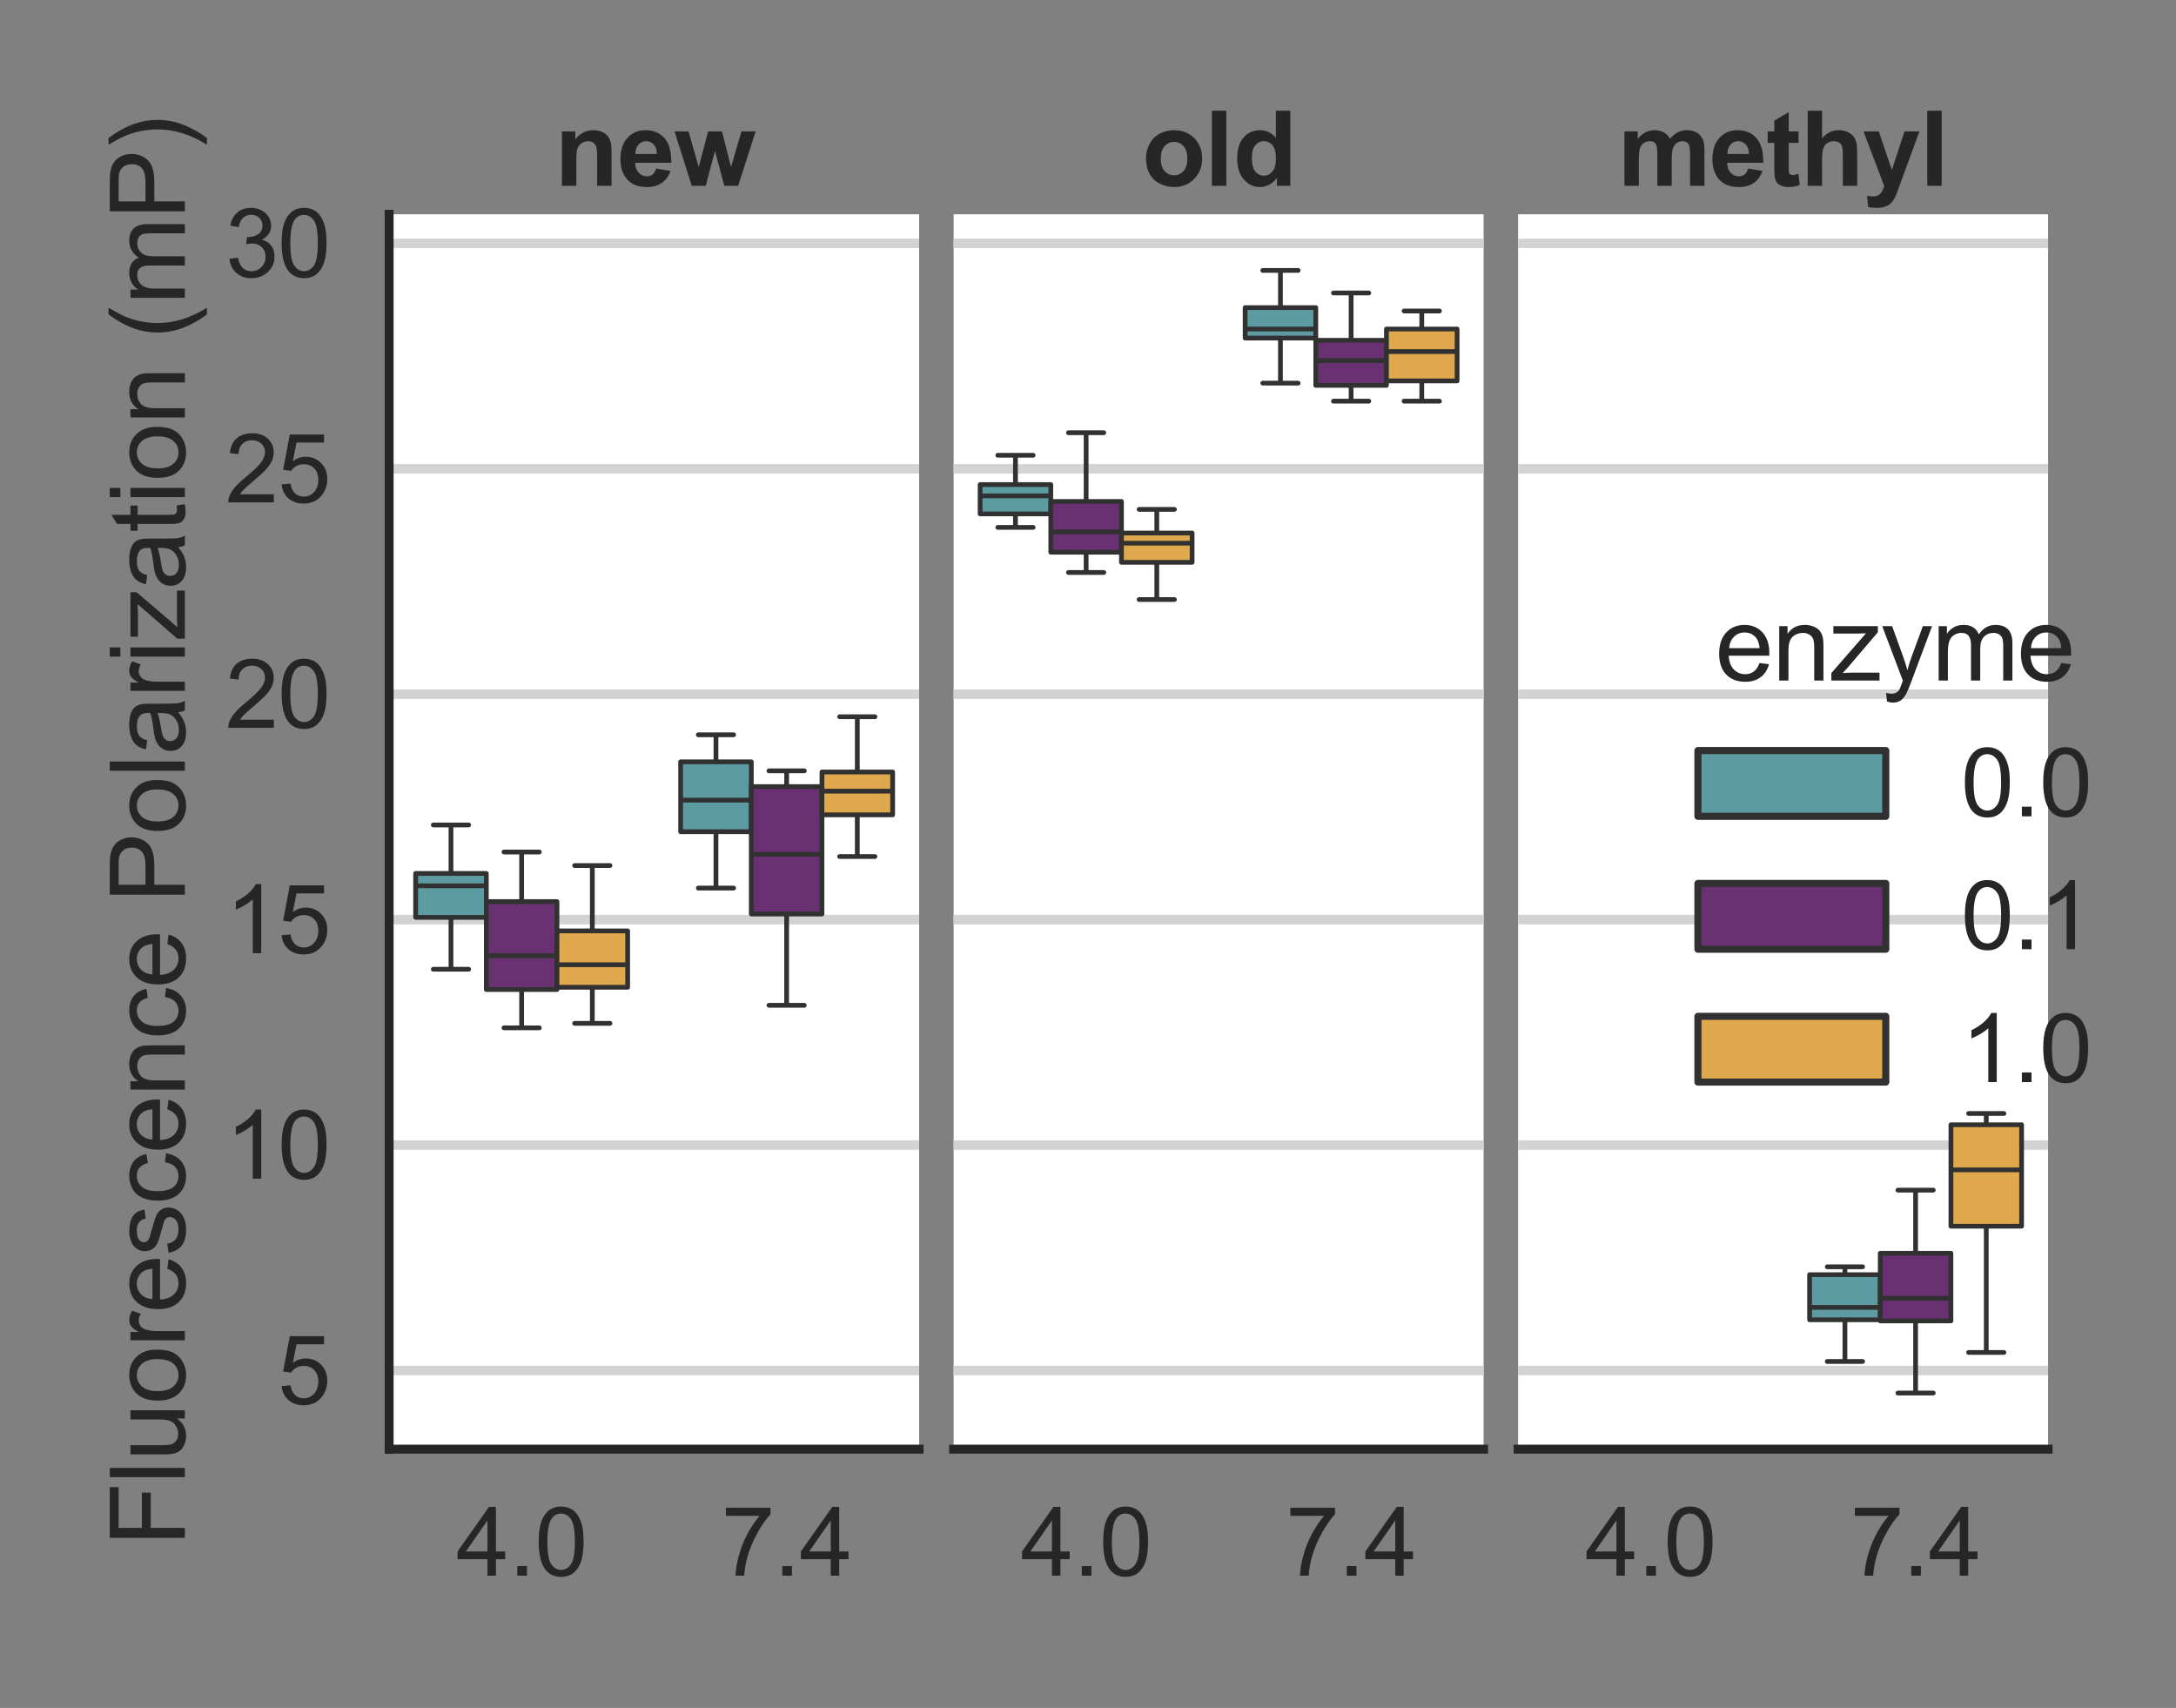 <?xml version="1.0" encoding="utf-8" standalone="no"?>
<!DOCTYPE svg PUBLIC "-//W3C//DTD SVG 1.1//EN"
  "http://www.w3.org/Graphics/SVG/1.1/DTD/svg11.dtd">
<svg xmlns:xlink="http://www.w3.org/1999/xlink" width="458.73pt" height="360pt" viewBox="0 0 458.73 360" xmlns="http://www.w3.org/2000/svg" version="1.1">
 <rect x="0" y="0" width="458.73" height="360" fill="#808080" stroke="none"/>
 <defs>
  <style type="text/css">*{stroke-linejoin: round; stroke-linecap: butt}</style>
 </defs>
 <g id="figure_1">
  <g id="patch_1">
   <path d="M 0 360 
L 458.73 360 
L 458.73 0 
L 0 0 
L 0 360 
z
" style="fill: none"/>
  </g>
  <g id="axes_1">
   <g id="patch_2">
    <path d="M 82.038 305.452 
L 193.764 305.452 
L 193.764 45.168 
L 82.038 45.168 
z
" style="fill: #ffffff"/>
   </g>
   <g id="matplotlib.axis_1">
    <g id="xtick_1">
     <g id="text_1">
      <!-- 4.0 -->
      <g style="fill: #262626" transform="translate(96.208 332.124) scale(0.198 -0.198)">
       <defs>
        <path id="ArialMT-34" d="M 2069 0 
L 2069 1097 
L 81 1097 
L 81 1613 
L 2172 4581 
L 2631 4581 
L 2631 1613 
L 3250 1613 
L 3250 1097 
L 2631 1097 
L 2631 0 
L 2069 0 
z
M 2069 1613 
L 2069 3678 
L 634 1613 
L 2069 1613 
z
" transform="scale(0.016)"/>
        <path id="ArialMT-2e" d="M 581 0 
L 581 641 
L 1222 641 
L 1222 0 
L 581 0 
z
" transform="scale(0.016)"/>
        <path id="ArialMT-30" d="M 266 2259 
Q 266 3072 433 3567 
Q 600 4063 929 4331 
Q 1259 4600 1759 4600 
Q 2128 4600 2406 4451 
Q 2684 4303 2865 4023 
Q 3047 3744 3150 3342 
Q 3253 2941 3253 2259 
Q 3253 1453 3087 958 
Q 2922 463 2592 192 
Q 2263 -78 1759 -78 
Q 1097 -78 719 397 
Q 266 969 266 2259 
z
M 844 2259 
Q 844 1131 1108 757 
Q 1372 384 1759 384 
Q 2147 384 2411 759 
Q 2675 1134 2675 2259 
Q 2675 3391 2411 3762 
Q 2147 4134 1753 4134 
Q 1366 4134 1134 3806 
Q 844 3388 844 2259 
z
" transform="scale(0.016)"/>
       </defs>
       <use xlink:href="#ArialMT-34"/>
       <use xlink:href="#ArialMT-2e" x="55.615"/>
       <use xlink:href="#ArialMT-30" x="83.398"/>
      </g>
     </g>
    </g>
    <g id="xtick_2">
     <g id="text_2">
      <!-- 7.4 -->
      <g style="fill: #262626" transform="translate(152.071 332.124) scale(0.198 -0.198)">
       <defs>
        <path id="ArialMT-37" d="M 303 3981 
L 303 4522 
L 3269 4522 
L 3269 4084 
Q 2831 3619 2401 2847 
Q 1972 2075 1738 1259 
Q 1569 684 1522 0 
L 944 0 
Q 953 541 1156 1306 
Q 1359 2072 1739 2783 
Q 2119 3494 2547 3981 
L 303 3981 
z
" transform="scale(0.016)"/>
       </defs>
       <use xlink:href="#ArialMT-37"/>
       <use xlink:href="#ArialMT-2e" x="55.615"/>
       <use xlink:href="#ArialMT-34" x="83.398"/>
      </g>
     </g>
    </g>
   </g>
   <g id="matplotlib.axis_2">
    <g id="ytick_1">
     <g id="line2d_1">
      <path d="M 82.038 288.869 
L 193.764 288.869 
" clip-path="url(#pe442440e19)" style="fill: none; stroke: #d3d3d3; stroke-width: 2; stroke-linecap: round"/>
     </g>
     <g id="text_3">
      <!-- 5 -->
      <g style="fill: #262626" transform="translate(58.527 295.956) scale(0.198 -0.198)">
       <defs>
        <path id="ArialMT-35" d="M 266 1200 
L 856 1250 
Q 922 819 1161 601 
Q 1400 384 1738 384 
Q 2144 384 2425 690 
Q 2706 997 2706 1503 
Q 2706 1984 2436 2262 
Q 2166 2541 1728 2541 
Q 1456 2541 1237 2417 
Q 1019 2294 894 2097 
L 366 2166 
L 809 4519 
L 3088 4519 
L 3088 3981 
L 1259 3981 
L 1013 2750 
Q 1425 3038 1878 3038 
Q 2478 3038 2890 2622 
Q 3303 2206 3303 1553 
Q 3303 931 2941 478 
Q 2500 -78 1738 -78 
Q 1113 -78 717 272 
Q 322 622 266 1200 
z
" transform="scale(0.016)"/>
       </defs>
       <use xlink:href="#ArialMT-35"/>
      </g>
     </g>
    </g>
    <g id="ytick_2">
     <g id="line2d_2">
      <path d="M 82.038 241.355 
L 193.764 241.355 
" clip-path="url(#pe442440e19)" style="fill: none; stroke: #d3d3d3; stroke-width: 2; stroke-linecap: round"/>
     </g>
     <g id="text_4">
      <!-- 10 -->
      <g style="fill: #262626" transform="translate(47.517 248.441) scale(0.198 -0.198)">
       <defs>
        <path id="ArialMT-31" d="M 2384 0 
L 1822 0 
L 1822 3584 
Q 1619 3391 1289 3197 
Q 959 3003 697 2906 
L 697 3450 
Q 1169 3672 1522 3987 
Q 1875 4303 2022 4600 
L 2384 4600 
L 2384 0 
z
" transform="scale(0.016)"/>
       </defs>
       <use xlink:href="#ArialMT-31"/>
       <use xlink:href="#ArialMT-30" x="55.615"/>
      </g>
     </g>
    </g>
    <g id="ytick_3">
     <g id="line2d_3">
      <path d="M 82.038 193.841 
L 193.764 193.841 
" clip-path="url(#pe442440e19)" style="fill: none; stroke: #d3d3d3; stroke-width: 2; stroke-linecap: round"/>
     </g>
     <g id="text_5">
      <!-- 15 -->
      <g style="fill: #262626" transform="translate(47.517 200.927) scale(0.198 -0.198)">
       <use xlink:href="#ArialMT-31"/>
       <use xlink:href="#ArialMT-35" x="55.615"/>
      </g>
     </g>
    </g>
    <g id="ytick_4">
     <g id="line2d_4">
      <path d="M 82.038 146.326 
L 193.764 146.326 
" clip-path="url(#pe442440e19)" style="fill: none; stroke: #d3d3d3; stroke-width: 2; stroke-linecap: round"/>
     </g>
     <g id="text_6">
      <!-- 20 -->
      <g style="fill: #262626" transform="translate(47.517 153.412) scale(0.198 -0.198)">
       <defs>
        <path id="ArialMT-32" d="M 3222 541 
L 3222 0 
L 194 0 
Q 188 203 259 391 
Q 375 700 629 1000 
Q 884 1300 1366 1694 
Q 2113 2306 2375 2664 
Q 2638 3022 2638 3341 
Q 2638 3675 2398 3904 
Q 2159 4134 1775 4134 
Q 1369 4134 1125 3890 
Q 881 3647 878 3216 
L 300 3275 
Q 359 3922 746 4261 
Q 1134 4600 1788 4600 
Q 2447 4600 2831 4234 
Q 3216 3869 3216 3328 
Q 3216 3053 3103 2787 
Q 2991 2522 2730 2228 
Q 2469 1934 1863 1422 
Q 1356 997 1212 845 
Q 1069 694 975 541 
L 3222 541 
z
" transform="scale(0.016)"/>
       </defs>
       <use xlink:href="#ArialMT-32"/>
       <use xlink:href="#ArialMT-30" x="55.615"/>
      </g>
     </g>
    </g>
    <g id="ytick_5">
     <g id="line2d_5">
      <path d="M 82.038 98.812 
L 193.764 98.812 
" clip-path="url(#pe442440e19)" style="fill: none; stroke: #d3d3d3; stroke-width: 2; stroke-linecap: round"/>
     </g>
     <g id="text_7">
      <!-- 25 -->
      <g style="fill: #262626" transform="translate(47.517 105.898) scale(0.198 -0.198)">
       <use xlink:href="#ArialMT-32"/>
       <use xlink:href="#ArialMT-35" x="55.615"/>
      </g>
     </g>
    </g>
    <g id="ytick_6">
     <g id="line2d_6">
      <path d="M 82.038 51.297 
L 193.764 51.297 
" clip-path="url(#pe442440e19)" style="fill: none; stroke: #d3d3d3; stroke-width: 2; stroke-linecap: round"/>
     </g>
     <g id="text_8">
      <!-- 30 -->
      <g style="fill: #262626" transform="translate(47.517 58.384) scale(0.198 -0.198)">
       <defs>
        <path id="ArialMT-33" d="M 269 1209 
L 831 1284 
Q 928 806 1161 595 
Q 1394 384 1728 384 
Q 2125 384 2398 659 
Q 2672 934 2672 1341 
Q 2672 1728 2419 1979 
Q 2166 2231 1775 2231 
Q 1616 2231 1378 2169 
L 1441 2663 
Q 1497 2656 1531 2656 
Q 1891 2656 2178 2843 
Q 2466 3031 2466 3422 
Q 2466 3731 2256 3934 
Q 2047 4138 1716 4138 
Q 1388 4138 1169 3931 
Q 950 3725 888 3313 
L 325 3413 
Q 428 3978 793 4289 
Q 1159 4600 1703 4600 
Q 2078 4600 2393 4439 
Q 2709 4278 2876 4000 
Q 3044 3722 3044 3409 
Q 3044 3113 2884 2869 
Q 2725 2625 2413 2481 
Q 2819 2388 3044 2092 
Q 3269 1797 3269 1353 
Q 3269 753 2831 336 
Q 2394 -81 1725 -81 
Q 1122 -81 723 278 
Q 325 638 269 1209 
z
" transform="scale(0.016)"/>
       </defs>
       <use xlink:href="#ArialMT-33"/>
       <use xlink:href="#ArialMT-30" x="55.615"/>
      </g>
     </g>
    </g>
    <g id="text_9">
     <!-- Fluorescence Polarization (mP) -->
     <g style="fill: #262626" transform="translate(38.971 325.958) rotate(-90) scale(0.216 -0.216)">
      <defs>
       <path id="ArialMT-46" d="M 525 0 
L 525 4581 
L 3616 4581 
L 3616 4041 
L 1131 4041 
L 1131 2622 
L 3281 2622 
L 3281 2081 
L 1131 2081 
L 1131 0 
L 525 0 
z
" transform="scale(0.016)"/>
       <path id="ArialMT-6c" d="M 409 0 
L 409 4581 
L 972 4581 
L 972 0 
L 409 0 
z
" transform="scale(0.016)"/>
       <path id="ArialMT-75" d="M 2597 0 
L 2597 488 
Q 2209 -75 1544 -75 
Q 1250 -75 995 37 
Q 741 150 617 320 
Q 494 491 444 738 
Q 409 903 409 1263 
L 409 3319 
L 972 3319 
L 972 1478 
Q 972 1038 1006 884 
Q 1059 663 1231 536 
Q 1403 409 1656 409 
Q 1909 409 2131 539 
Q 2353 669 2445 892 
Q 2538 1116 2538 1541 
L 2538 3319 
L 3100 3319 
L 3100 0 
L 2597 0 
z
" transform="scale(0.016)"/>
       <path id="ArialMT-6f" d="M 213 1659 
Q 213 2581 725 3025 
Q 1153 3394 1769 3394 
Q 2453 3394 2887 2945 
Q 3322 2497 3322 1706 
Q 3322 1066 3130 698 
Q 2938 331 2570 128 
Q 2203 -75 1769 -75 
Q 1072 -75 642 372 
Q 213 819 213 1659 
z
M 791 1659 
Q 791 1022 1069 705 
Q 1347 388 1769 388 
Q 2188 388 2466 706 
Q 2744 1025 2744 1678 
Q 2744 2294 2464 2611 
Q 2184 2928 1769 2928 
Q 1347 2928 1069 2612 
Q 791 2297 791 1659 
z
" transform="scale(0.016)"/>
       <path id="ArialMT-72" d="M 416 0 
L 416 3319 
L 922 3319 
L 922 2816 
Q 1116 3169 1280 3281 
Q 1444 3394 1641 3394 
Q 1925 3394 2219 3213 
L 2025 2691 
Q 1819 2813 1613 2813 
Q 1428 2813 1281 2702 
Q 1134 2591 1072 2394 
Q 978 2094 978 1738 
L 978 0 
L 416 0 
z
" transform="scale(0.016)"/>
       <path id="ArialMT-65" d="M 2694 1069 
L 3275 997 
Q 3138 488 2766 206 
Q 2394 -75 1816 -75 
Q 1088 -75 661 373 
Q 234 822 234 1631 
Q 234 2469 665 2931 
Q 1097 3394 1784 3394 
Q 2450 3394 2872 2941 
Q 3294 2488 3294 1666 
Q 3294 1616 3291 1516 
L 816 1516 
Q 847 969 1125 678 
Q 1403 388 1819 388 
Q 2128 388 2347 550 
Q 2566 713 2694 1069 
z
M 847 1978 
L 2700 1978 
Q 2663 2397 2488 2606 
Q 2219 2931 1791 2931 
Q 1403 2931 1139 2672 
Q 875 2413 847 1978 
z
" transform="scale(0.016)"/>
       <path id="ArialMT-73" d="M 197 991 
L 753 1078 
Q 800 744 1014 566 
Q 1228 388 1613 388 
Q 2000 388 2187 545 
Q 2375 703 2375 916 
Q 2375 1106 2209 1216 
Q 2094 1291 1634 1406 
Q 1016 1563 777 1677 
Q 538 1791 414 1992 
Q 291 2194 291 2438 
Q 291 2659 392 2848 
Q 494 3038 669 3163 
Q 800 3259 1026 3326 
Q 1253 3394 1513 3394 
Q 1903 3394 2198 3281 
Q 2494 3169 2634 2976 
Q 2775 2784 2828 2463 
L 2278 2388 
Q 2241 2644 2061 2787 
Q 1881 2931 1553 2931 
Q 1166 2931 1000 2803 
Q 834 2675 834 2503 
Q 834 2394 903 2306 
Q 972 2216 1119 2156 
Q 1203 2125 1616 2013 
Q 2213 1853 2448 1751 
Q 2684 1650 2818 1456 
Q 2953 1263 2953 975 
Q 2953 694 2789 445 
Q 2625 197 2315 61 
Q 2006 -75 1616 -75 
Q 969 -75 630 194 
Q 291 463 197 991 
z
" transform="scale(0.016)"/>
       <path id="ArialMT-63" d="M 2588 1216 
L 3141 1144 
Q 3050 572 2676 248 
Q 2303 -75 1759 -75 
Q 1078 -75 664 370 
Q 250 816 250 1647 
Q 250 2184 428 2587 
Q 606 2991 970 3192 
Q 1334 3394 1763 3394 
Q 2303 3394 2647 3120 
Q 2991 2847 3088 2344 
L 2541 2259 
Q 2463 2594 2264 2762 
Q 2066 2931 1784 2931 
Q 1359 2931 1093 2626 
Q 828 2322 828 1663 
Q 828 994 1084 691 
Q 1341 388 1753 388 
Q 2084 388 2306 591 
Q 2528 794 2588 1216 
z
" transform="scale(0.016)"/>
       <path id="ArialMT-6e" d="M 422 0 
L 422 3319 
L 928 3319 
L 928 2847 
Q 1294 3394 1984 3394 
Q 2284 3394 2536 3286 
Q 2788 3178 2913 3003 
Q 3038 2828 3088 2588 
Q 3119 2431 3119 2041 
L 3119 0 
L 2556 0 
L 2556 2019 
Q 2556 2363 2490 2533 
Q 2425 2703 2258 2804 
Q 2091 2906 1866 2906 
Q 1506 2906 1245 2678 
Q 984 2450 984 1813 
L 984 0 
L 422 0 
z
" transform="scale(0.016)"/>
       <path id="ArialMT-20" transform="scale(0.016)"/>
       <path id="ArialMT-50" d="M 494 0 
L 494 4581 
L 2222 4581 
Q 2678 4581 2919 4538 
Q 3256 4481 3484 4323 
Q 3713 4166 3852 3881 
Q 3991 3597 3991 3256 
Q 3991 2672 3619 2267 
Q 3247 1863 2275 1863 
L 1100 1863 
L 1100 0 
L 494 0 
z
M 1100 2403 
L 2284 2403 
Q 2872 2403 3119 2622 
Q 3366 2841 3366 3238 
Q 3366 3525 3220 3729 
Q 3075 3934 2838 4000 
Q 2684 4041 2272 4041 
L 1100 4041 
L 1100 2403 
z
" transform="scale(0.016)"/>
       <path id="ArialMT-61" d="M 2588 409 
Q 2275 144 1986 34 
Q 1697 -75 1366 -75 
Q 819 -75 525 192 
Q 231 459 231 875 
Q 231 1119 342 1320 
Q 453 1522 633 1644 
Q 813 1766 1038 1828 
Q 1203 1872 1538 1913 
Q 2219 1994 2541 2106 
Q 2544 2222 2544 2253 
Q 2544 2597 2384 2738 
Q 2169 2928 1744 2928 
Q 1347 2928 1158 2789 
Q 969 2650 878 2297 
L 328 2372 
Q 403 2725 575 2942 
Q 747 3159 1072 3276 
Q 1397 3394 1825 3394 
Q 2250 3394 2515 3294 
Q 2781 3194 2906 3042 
Q 3031 2891 3081 2659 
Q 3109 2516 3109 2141 
L 3109 1391 
Q 3109 606 3145 398 
Q 3181 191 3288 0 
L 2700 0 
Q 2613 175 2588 409 
z
M 2541 1666 
Q 2234 1541 1622 1453 
Q 1275 1403 1131 1340 
Q 988 1278 909 1158 
Q 831 1038 831 891 
Q 831 666 1001 516 
Q 1172 366 1500 366 
Q 1825 366 2078 508 
Q 2331 650 2450 897 
Q 2541 1088 2541 1459 
L 2541 1666 
z
" transform="scale(0.016)"/>
       <path id="ArialMT-69" d="M 425 3934 
L 425 4581 
L 988 4581 
L 988 3934 
L 425 3934 
z
M 425 0 
L 425 3319 
L 988 3319 
L 988 0 
L 425 0 
z
" transform="scale(0.016)"/>
       <path id="ArialMT-7a" d="M 125 0 
L 125 456 
L 2238 2881 
Q 1878 2863 1603 2863 
L 250 2863 
L 250 3319 
L 2963 3319 
L 2963 2947 
L 1166 841 
L 819 456 
Q 1197 484 1528 484 
L 3063 484 
L 3063 0 
L 125 0 
z
" transform="scale(0.016)"/>
       <path id="ArialMT-74" d="M 1650 503 
L 1731 6 
Q 1494 -44 1306 -44 
Q 1000 -44 831 53 
Q 663 150 594 308 
Q 525 466 525 972 
L 525 2881 
L 113 2881 
L 113 3319 
L 525 3319 
L 525 4141 
L 1084 4478 
L 1084 3319 
L 1650 3319 
L 1650 2881 
L 1084 2881 
L 1084 941 
Q 1084 700 1114 631 
Q 1144 563 1211 522 
Q 1278 481 1403 481 
Q 1497 481 1650 503 
z
" transform="scale(0.016)"/>
       <path id="ArialMT-28" d="M 1497 -1347 
Q 1031 -759 709 28 
Q 388 816 388 1659 
Q 388 2403 628 3084 
Q 909 3875 1497 4659 
L 1900 4659 
Q 1522 4009 1400 3731 
Q 1209 3300 1100 2831 
Q 966 2247 966 1656 
Q 966 153 1900 -1347 
L 1497 -1347 
z
" transform="scale(0.016)"/>
       <path id="ArialMT-6d" d="M 422 0 
L 422 3319 
L 925 3319 
L 925 2853 
Q 1081 3097 1340 3245 
Q 1600 3394 1931 3394 
Q 2300 3394 2536 3241 
Q 2772 3088 2869 2813 
Q 3263 3394 3894 3394 
Q 4388 3394 4653 3120 
Q 4919 2847 4919 2278 
L 4919 0 
L 4359 0 
L 4359 2091 
Q 4359 2428 4304 2576 
Q 4250 2725 4106 2815 
Q 3963 2906 3769 2906 
Q 3419 2906 3187 2673 
Q 2956 2441 2956 1928 
L 2956 0 
L 2394 0 
L 2394 2156 
Q 2394 2531 2256 2718 
Q 2119 2906 1806 2906 
Q 1569 2906 1367 2781 
Q 1166 2656 1075 2415 
Q 984 2175 984 1722 
L 984 0 
L 422 0 
z
" transform="scale(0.016)"/>
       <path id="ArialMT-29" d="M 791 -1347 
L 388 -1347 
Q 1322 153 1322 1656 
Q 1322 2244 1188 2822 
Q 1081 3291 891 3722 
Q 769 4003 388 4659 
L 791 4659 
Q 1378 3875 1659 3084 
Q 1900 2403 1900 1659 
Q 1900 816 1576 28 
Q 1253 -759 791 -1347 
z
" transform="scale(0.016)"/>
      </defs>
      <use xlink:href="#ArialMT-46"/>
      <use xlink:href="#ArialMT-6c" x="61.084"/>
      <use xlink:href="#ArialMT-75" x="83.301"/>
      <use xlink:href="#ArialMT-6f" x="138.916"/>
      <use xlink:href="#ArialMT-72" x="194.531"/>
      <use xlink:href="#ArialMT-65" x="227.832"/>
      <use xlink:href="#ArialMT-73" x="283.447"/>
      <use xlink:href="#ArialMT-63" x="333.447"/>
      <use xlink:href="#ArialMT-65" x="383.447"/>
      <use xlink:href="#ArialMT-6e" x="439.062"/>
      <use xlink:href="#ArialMT-63" x="494.678"/>
      <use xlink:href="#ArialMT-65" x="544.678"/>
      <use xlink:href="#ArialMT-20" x="600.293"/>
      <use xlink:href="#ArialMT-50" x="628.076"/>
      <use xlink:href="#ArialMT-6f" x="694.775"/>
      <use xlink:href="#ArialMT-6c" x="750.391"/>
      <use xlink:href="#ArialMT-61" x="772.607"/>
      <use xlink:href="#ArialMT-72" x="828.223"/>
      <use xlink:href="#ArialMT-69" x="861.523"/>
      <use xlink:href="#ArialMT-7a" x="883.74"/>
      <use xlink:href="#ArialMT-61" x="933.74"/>
      <use xlink:href="#ArialMT-74" x="989.355"/>
      <use xlink:href="#ArialMT-69" x="1017.139"/>
      <use xlink:href="#ArialMT-6f" x="1039.355"/>
      <use xlink:href="#ArialMT-6e" x="1094.971"/>
      <use xlink:href="#ArialMT-20" x="1150.586"/>
      <use xlink:href="#ArialMT-28" x="1178.369"/>
      <use xlink:href="#ArialMT-6d" x="1211.67"/>
      <use xlink:href="#ArialMT-50" x="1294.971"/>
      <use xlink:href="#ArialMT-29" x="1361.67"/>
     </g>
    </g>
   </g>
   <g id="patch_3">
    <path d="M 87.624 193.365 
L 102.521 193.365 
L 102.521 184.1 
L 87.624 184.1 
L 87.624 193.365 
z
" clip-path="url(#pe442440e19)" style="fill: #5d9ba3; stroke: #313131; stroke-linejoin: miter"/>
   </g>
   <g id="line2d_7">
    <path d="M 95.073 193.365 
L 95.073 204.294 
" clip-path="url(#pe442440e19)" style="fill: none; stroke: #313131"/>
   </g>
   <g id="line2d_8">
    <path d="M 95.073 184.1 
L 95.073 173.885 
" clip-path="url(#pe442440e19)" style="fill: none; stroke: #313131"/>
   </g>
   <g id="line2d_9">
    <path d="M 91.348 204.294 
L 98.797 204.294 
" clip-path="url(#pe442440e19)" style="fill: none; stroke: #313131; stroke-linecap: round"/>
   </g>
   <g id="line2d_10">
    <path d="M 91.348 173.885 
L 98.797 173.885 
" clip-path="url(#pe442440e19)" style="fill: none; stroke: #313131; stroke-linecap: round"/>
   </g>
   <g id="patch_4">
    <path d="M 143.487 175.31 
L 158.384 175.31 
L 158.384 160.581 
L 143.487 160.581 
L 143.487 175.31 
z
" clip-path="url(#pe442440e19)" style="fill: #5d9ba3; stroke: #313131; stroke-linejoin: miter"/>
   </g>
   <g id="line2d_11">
    <path d="M 150.936 175.31 
L 150.936 187.189 
" clip-path="url(#pe442440e19)" style="fill: none; stroke: #313131"/>
   </g>
   <g id="line2d_12">
    <path d="M 150.936 160.581 
L 150.936 154.879 
" clip-path="url(#pe442440e19)" style="fill: none; stroke: #313131"/>
   </g>
   <g id="line2d_13">
    <path d="M 147.211 187.189 
L 154.66 187.189 
" clip-path="url(#pe442440e19)" style="fill: none; stroke: #313131; stroke-linecap: round"/>
   </g>
   <g id="line2d_14">
    <path d="M 147.211 154.879 
L 154.66 154.879 
" clip-path="url(#pe442440e19)" style="fill: none; stroke: #313131; stroke-linecap: round"/>
   </g>
   <g id="patch_5">
    <path d="M 102.521 208.57 
L 117.418 208.57 
L 117.418 190.039 
L 102.521 190.039 
L 102.521 208.57 
z
" clip-path="url(#pe442440e19)" style="fill: #693072; stroke: #313131; stroke-linejoin: miter"/>
   </g>
   <g id="line2d_15">
    <path d="M 109.969 208.57 
L 109.969 216.648 
" clip-path="url(#pe442440e19)" style="fill: none; stroke: #313131"/>
   </g>
   <g id="line2d_16">
    <path d="M 109.969 190.039 
L 109.969 179.586 
" clip-path="url(#pe442440e19)" style="fill: none; stroke: #313131"/>
   </g>
   <g id="line2d_17">
    <path d="M 106.245 216.648 
L 113.694 216.648 
" clip-path="url(#pe442440e19)" style="fill: none; stroke: #313131; stroke-linecap: round"/>
   </g>
   <g id="line2d_18">
    <path d="M 106.245 179.586 
L 113.694 179.586 
" clip-path="url(#pe442440e19)" style="fill: none; stroke: #313131; stroke-linecap: round"/>
   </g>
   <g id="patch_6">
    <path d="M 158.384 192.653 
L 173.281 192.653 
L 173.281 165.807 
L 158.384 165.807 
L 158.384 192.653 
z
" clip-path="url(#pe442440e19)" style="fill: #693072; stroke: #313131; stroke-linejoin: miter"/>
   </g>
   <g id="line2d_19">
    <path d="M 165.832 192.653 
L 165.832 211.896 
" clip-path="url(#pe442440e19)" style="fill: none; stroke: #313131"/>
   </g>
   <g id="line2d_20">
    <path d="M 165.832 165.807 
L 165.832 162.481 
" clip-path="url(#pe442440e19)" style="fill: none; stroke: #313131"/>
   </g>
   <g id="line2d_21">
    <path d="M 162.108 211.896 
L 169.557 211.896 
" clip-path="url(#pe442440e19)" style="fill: none; stroke: #313131; stroke-linecap: round"/>
   </g>
   <g id="line2d_22">
    <path d="M 162.108 162.481 
L 169.557 162.481 
" clip-path="url(#pe442440e19)" style="fill: none; stroke: #313131; stroke-linecap: round"/>
   </g>
   <g id="patch_7">
    <path d="M 117.418 208.095 
L 132.315 208.095 
L 132.315 196.216 
L 117.418 196.216 
L 117.418 208.095 
z
" clip-path="url(#pe442440e19)" style="fill: #e0a84d; stroke: #313131; stroke-linejoin: miter"/>
   </g>
   <g id="line2d_23">
    <path d="M 124.866 208.095 
L 124.866 215.697 
" clip-path="url(#pe442440e19)" style="fill: none; stroke: #313131"/>
   </g>
   <g id="line2d_24">
    <path d="M 124.866 196.216 
L 124.866 182.437 
" clip-path="url(#pe442440e19)" style="fill: none; stroke: #313131"/>
   </g>
   <g id="line2d_25">
    <path d="M 121.142 215.697 
L 128.59 215.697 
" clip-path="url(#pe442440e19)" style="fill: none; stroke: #313131; stroke-linecap: round"/>
   </g>
   <g id="line2d_26">
    <path d="M 121.142 182.437 
L 128.59 182.437 
" clip-path="url(#pe442440e19)" style="fill: none; stroke: #313131; stroke-linecap: round"/>
   </g>
   <g id="patch_8">
    <path d="M 173.281 171.746 
L 188.178 171.746 
L 188.178 162.719 
L 173.281 162.719 
L 173.281 171.746 
z
" clip-path="url(#pe442440e19)" style="fill: #e0a84d; stroke: #313131; stroke-linejoin: miter"/>
   </g>
   <g id="line2d_27">
    <path d="M 180.729 171.746 
L 180.729 180.537 
" clip-path="url(#pe442440e19)" style="fill: none; stroke: #313131"/>
   </g>
   <g id="line2d_28">
    <path d="M 180.729 162.719 
L 180.729 151.078 
" clip-path="url(#pe442440e19)" style="fill: none; stroke: #313131"/>
   </g>
   <g id="line2d_29">
    <path d="M 177.005 180.537 
L 184.453 180.537 
" clip-path="url(#pe442440e19)" style="fill: none; stroke: #313131; stroke-linecap: round"/>
   </g>
   <g id="line2d_30">
    <path d="M 177.005 151.078 
L 184.453 151.078 
" clip-path="url(#pe442440e19)" style="fill: none; stroke: #313131; stroke-linecap: round"/>
   </g>
   <g id="line2d_31">
    <path d="M 87.624 186.713 
L 102.521 186.713 
" clip-path="url(#pe442440e19)" style="fill: none; stroke: #313131"/>
   </g>
   <g id="line2d_32">
    <path d="M 143.487 168.658 
L 158.384 168.658 
" clip-path="url(#pe442440e19)" style="fill: none; stroke: #313131"/>
   </g>
   <g id="line2d_33">
    <path d="M 102.521 201.443 
L 117.418 201.443 
" clip-path="url(#pe442440e19)" style="fill: none; stroke: #313131"/>
   </g>
   <g id="line2d_34">
    <path d="M 158.384 180.061 
L 173.281 180.061 
" clip-path="url(#pe442440e19)" style="fill: none; stroke: #313131"/>
   </g>
   <g id="line2d_35">
    <path d="M 117.418 203.344 
L 132.315 203.344 
" clip-path="url(#pe442440e19)" style="fill: none; stroke: #313131"/>
   </g>
   <g id="line2d_36">
    <path d="M 173.281 166.757 
L 188.178 166.757 
" clip-path="url(#pe442440e19)" style="fill: none; stroke: #313131"/>
   </g>
   <g id="patch_9">
    <path d="M 82.038 305.452 
L 82.038 45.168 
" style="fill: none; stroke: #262626; stroke-width: 1.875; stroke-linejoin: miter; stroke-linecap: square"/>
   </g>
   <g id="patch_10">
    <path d="M 82.038 305.452 
L 193.764 305.452 
" style="fill: none; stroke: #262626; stroke-width: 1.875; stroke-linejoin: miter; stroke-linecap: square"/>
   </g>
   <g id="text_10">
    <!-- new -->
    <g style="fill: #262626" transform="translate(116.898 39.168) scale(0.216 -0.216)">
     <defs>
      <path id="Arial-BoldMT-6e" d="M 3478 0 
L 2600 0 
L 2600 1694 
Q 2600 2231 2544 2389 
Q 2488 2547 2361 2634 
Q 2234 2722 2056 2722 
Q 1828 2722 1647 2597 
Q 1466 2472 1398 2265 
Q 1331 2059 1331 1503 
L 1331 0 
L 453 0 
L 453 3319 
L 1269 3319 
L 1269 2831 
Q 1703 3394 2363 3394 
Q 2653 3394 2893 3289 
Q 3134 3184 3257 3021 
Q 3381 2859 3429 2653 
Q 3478 2447 3478 2063 
L 3478 0 
z
" transform="scale(0.016)"/>
      <path id="Arial-BoldMT-65" d="M 2381 1056 
L 3256 909 
Q 3088 428 2723 176 
Q 2359 -75 1813 -75 
Q 947 -75 531 491 
Q 203 944 203 1634 
Q 203 2459 634 2926 
Q 1066 3394 1725 3394 
Q 2466 3394 2894 2905 
Q 3322 2416 3303 1406 
L 1103 1406 
Q 1113 1016 1316 798 
Q 1519 581 1822 581 
Q 2028 581 2168 693 
Q 2309 806 2381 1056 
z
M 2431 1944 
Q 2422 2325 2234 2523 
Q 2047 2722 1778 2722 
Q 1491 2722 1303 2513 
Q 1116 2303 1119 1944 
L 2431 1944 
z
" transform="scale(0.016)"/>
      <path id="Arial-BoldMT-77" d="M 1078 0 
L 28 3319 
L 881 3319 
L 1503 1144 
L 2075 3319 
L 2922 3319 
L 3475 1144 
L 4109 3319 
L 4975 3319 
L 3909 0 
L 3066 0 
L 2494 2134 
L 1931 0 
L 1078 0 
z
" transform="scale(0.016)"/>
     </defs>
     <use xlink:href="#Arial-BoldMT-6e"/>
     <use xlink:href="#Arial-BoldMT-65" x="61.084"/>
     <use xlink:href="#Arial-BoldMT-77" x="116.699"/>
    </g>
   </g>
  </g>
  <g id="axes_2">
   <g id="patch_11">
    <path d="M 201.038 305.452 
L 312.764 305.452 
L 312.764 45.168 
L 201.038 45.168 
z
" style="fill: #ffffff"/>
   </g>
   <g id="matplotlib.axis_3">
    <g id="xtick_3">
     <g id="text_11">
      <!-- 4.0 -->
      <g style="fill: #262626" transform="translate(215.209 332.124) scale(0.198 -0.198)">
       <use xlink:href="#ArialMT-34"/>
       <use xlink:href="#ArialMT-2e" x="55.615"/>
       <use xlink:href="#ArialMT-30" x="83.398"/>
      </g>
     </g>
    </g>
    <g id="xtick_4">
     <g id="text_12">
      <!-- 7.4 -->
      <g style="fill: #262626" transform="translate(271.072 332.124) scale(0.198 -0.198)">
       <use xlink:href="#ArialMT-37"/>
       <use xlink:href="#ArialMT-2e" x="55.615"/>
       <use xlink:href="#ArialMT-34" x="83.398"/>
      </g>
     </g>
    </g>
   </g>
   <g id="matplotlib.axis_4">
    <g id="ytick_7">
     <g id="line2d_37">
      <path d="M 201.038 288.869 
L 312.764 288.869 
" clip-path="url(#p212e468cb3)" style="fill: none; stroke: #d3d3d3; stroke-width: 2; stroke-linecap: round"/>
     </g>
    </g>
    <g id="ytick_8">
     <g id="line2d_38">
      <path d="M 201.038 241.355 
L 312.764 241.355 
" clip-path="url(#p212e468cb3)" style="fill: none; stroke: #d3d3d3; stroke-width: 2; stroke-linecap: round"/>
     </g>
    </g>
    <g id="ytick_9">
     <g id="line2d_39">
      <path d="M 201.038 193.841 
L 312.764 193.841 
" clip-path="url(#p212e468cb3)" style="fill: none; stroke: #d3d3d3; stroke-width: 2; stroke-linecap: round"/>
     </g>
    </g>
    <g id="ytick_10">
     <g id="line2d_40">
      <path d="M 201.038 146.326 
L 312.764 146.326 
" clip-path="url(#p212e468cb3)" style="fill: none; stroke: #d3d3d3; stroke-width: 2; stroke-linecap: round"/>
     </g>
    </g>
    <g id="ytick_11">
     <g id="line2d_41">
      <path d="M 201.038 98.812 
L 312.764 98.812 
" clip-path="url(#p212e468cb3)" style="fill: none; stroke: #d3d3d3; stroke-width: 2; stroke-linecap: round"/>
     </g>
    </g>
    <g id="ytick_12">
     <g id="line2d_42">
      <path d="M 201.038 51.297 
L 312.764 51.297 
" clip-path="url(#p212e468cb3)" style="fill: none; stroke: #d3d3d3; stroke-width: 2; stroke-linecap: round"/>
     </g>
    </g>
   </g>
   <g id="patch_12">
    <path d="M 206.625 108.315 
L 221.522 108.315 
L 221.522 102.138 
L 206.625 102.138 
L 206.625 108.315 
z
" clip-path="url(#p212e468cb3)" style="fill: #5d9ba3; stroke: #313131; stroke-linejoin: miter"/>
   </g>
   <g id="line2d_43">
    <path d="M 214.073 108.315 
L 214.073 111.166 
" clip-path="url(#p212e468cb3)" style="fill: none; stroke: #313131"/>
   </g>
   <g id="line2d_44">
    <path d="M 214.073 102.138 
L 214.073 95.961 
" clip-path="url(#p212e468cb3)" style="fill: none; stroke: #313131"/>
   </g>
   <g id="line2d_45">
    <path d="M 210.349 111.166 
L 217.797 111.166 
" clip-path="url(#p212e468cb3)" style="fill: none; stroke: #313131; stroke-linecap: round"/>
   </g>
   <g id="line2d_46">
    <path d="M 210.349 95.961 
L 217.797 95.961 
" clip-path="url(#p212e468cb3)" style="fill: none; stroke: #313131; stroke-linecap: round"/>
   </g>
   <g id="patch_13">
    <path d="M 262.488 71.253 
L 277.384 71.253 
L 277.384 64.839 
L 262.488 64.839 
L 262.488 71.253 
z
" clip-path="url(#p212e468cb3)" style="fill: #5d9ba3; stroke: #313131; stroke-linejoin: miter"/>
   </g>
   <g id="line2d_47">
    <path d="M 269.936 71.253 
L 269.936 80.756 
" clip-path="url(#p212e468cb3)" style="fill: none; stroke: #313131"/>
   </g>
   <g id="line2d_48">
    <path d="M 269.936 64.839 
L 269.936 56.999 
" clip-path="url(#p212e468cb3)" style="fill: none; stroke: #313131"/>
   </g>
   <g id="line2d_49">
    <path d="M 266.212 80.756 
L 273.66 80.756 
" clip-path="url(#p212e468cb3)" style="fill: none; stroke: #313131; stroke-linecap: round"/>
   </g>
   <g id="line2d_50">
    <path d="M 266.212 56.999 
L 273.66 56.999 
" clip-path="url(#p212e468cb3)" style="fill: none; stroke: #313131; stroke-linecap: round"/>
   </g>
   <g id="patch_14">
    <path d="M 221.522 116.392 
L 236.418 116.392 
L 236.418 105.701 
L 221.522 105.701 
L 221.522 116.392 
z
" clip-path="url(#p212e468cb3)" style="fill: #693072; stroke: #313131; stroke-linejoin: miter"/>
   </g>
   <g id="line2d_51">
    <path d="M 228.97 116.392 
L 228.97 120.668 
" clip-path="url(#p212e468cb3)" style="fill: none; stroke: #313131"/>
   </g>
   <g id="line2d_52">
    <path d="M 228.97 105.701 
L 228.97 91.209 
" clip-path="url(#p212e468cb3)" style="fill: none; stroke: #313131"/>
   </g>
   <g id="line2d_53">
    <path d="M 225.246 120.668 
L 232.694 120.668 
" clip-path="url(#p212e468cb3)" style="fill: none; stroke: #313131; stroke-linecap: round"/>
   </g>
   <g id="line2d_54">
    <path d="M 225.246 91.209 
L 232.694 91.209 
" clip-path="url(#p212e468cb3)" style="fill: none; stroke: #313131; stroke-linecap: round"/>
   </g>
   <g id="patch_15">
    <path d="M 277.384 81.231 
L 292.281 81.231 
L 292.281 71.729 
L 277.384 71.729 
L 277.384 81.231 
z
" clip-path="url(#p212e468cb3)" style="fill: #693072; stroke: #313131; stroke-linejoin: miter"/>
   </g>
   <g id="line2d_55">
    <path d="M 284.833 81.231 
L 284.833 84.557 
" clip-path="url(#p212e468cb3)" style="fill: none; stroke: #313131"/>
   </g>
   <g id="line2d_56">
    <path d="M 284.833 71.729 
L 284.833 61.751 
" clip-path="url(#p212e468cb3)" style="fill: none; stroke: #313131"/>
   </g>
   <g id="line2d_57">
    <path d="M 281.109 84.557 
L 288.557 84.557 
" clip-path="url(#p212e468cb3)" style="fill: none; stroke: #313131; stroke-linecap: round"/>
   </g>
   <g id="line2d_58">
    <path d="M 281.109 61.751 
L 288.557 61.751 
" clip-path="url(#p212e468cb3)" style="fill: none; stroke: #313131; stroke-linecap: round"/>
   </g>
   <g id="patch_16">
    <path d="M 236.418 118.53 
L 251.315 118.53 
L 251.315 112.353 
L 236.418 112.353 
L 236.418 118.53 
z
" clip-path="url(#p212e468cb3)" style="fill: #e0a84d; stroke: #313131; stroke-linejoin: miter"/>
   </g>
   <g id="line2d_59">
    <path d="M 243.867 118.53 
L 243.867 126.37 
" clip-path="url(#p212e468cb3)" style="fill: none; stroke: #313131"/>
   </g>
   <g id="line2d_60">
    <path d="M 243.867 112.353 
L 243.867 107.364 
" clip-path="url(#p212e468cb3)" style="fill: none; stroke: #313131"/>
   </g>
   <g id="line2d_61">
    <path d="M 240.142 126.37 
L 247.591 126.37 
" clip-path="url(#p212e468cb3)" style="fill: none; stroke: #313131; stroke-linecap: round"/>
   </g>
   <g id="line2d_62">
    <path d="M 240.142 107.364 
L 247.591 107.364 
" clip-path="url(#p212e468cb3)" style="fill: none; stroke: #313131; stroke-linecap: round"/>
   </g>
   <g id="patch_17">
    <path d="M 292.281 80.281 
L 307.178 80.281 
L 307.178 69.353 
L 292.281 69.353 
L 292.281 80.281 
z
" clip-path="url(#p212e468cb3)" style="fill: #e0a84d; stroke: #313131; stroke-linejoin: miter"/>
   </g>
   <g id="line2d_63">
    <path d="M 299.73 80.281 
L 299.73 84.557 
" clip-path="url(#p212e468cb3)" style="fill: none; stroke: #313131"/>
   </g>
   <g id="line2d_64">
    <path d="M 299.73 69.353 
L 299.73 65.552 
" clip-path="url(#p212e468cb3)" style="fill: none; stroke: #313131"/>
   </g>
   <g id="line2d_65">
    <path d="M 296.005 84.557 
L 303.454 84.557 
" clip-path="url(#p212e468cb3)" style="fill: none; stroke: #313131; stroke-linecap: round"/>
   </g>
   <g id="line2d_66">
    <path d="M 296.005 65.552 
L 303.454 65.552 
" clip-path="url(#p212e468cb3)" style="fill: none; stroke: #313131; stroke-linecap: round"/>
   </g>
   <g id="line2d_67">
    <path d="M 206.625 104.514 
L 221.522 104.514 
" clip-path="url(#p212e468cb3)" style="fill: none; stroke: #313131"/>
   </g>
   <g id="line2d_68">
    <path d="M 262.488 69.353 
L 277.384 69.353 
" clip-path="url(#p212e468cb3)" style="fill: none; stroke: #313131"/>
   </g>
   <g id="line2d_69">
    <path d="M 221.522 112.116 
L 236.418 112.116 
" clip-path="url(#p212e468cb3)" style="fill: none; stroke: #313131"/>
   </g>
   <g id="line2d_70">
    <path d="M 277.384 76.005 
L 292.281 76.005 
" clip-path="url(#p212e468cb3)" style="fill: none; stroke: #313131"/>
   </g>
   <g id="line2d_71">
    <path d="M 236.418 114.492 
L 251.315 114.492 
" clip-path="url(#p212e468cb3)" style="fill: none; stroke: #313131"/>
   </g>
   <g id="line2d_72">
    <path d="M 292.281 74.104 
L 307.178 74.104 
" clip-path="url(#p212e468cb3)" style="fill: none; stroke: #313131"/>
   </g>
   <g id="patch_18">
    <path d="M 201.038 305.452 
L 312.764 305.452 
" style="fill: none; stroke: #262626; stroke-width: 1.875; stroke-linejoin: miter; stroke-linecap: square"/>
   </g>
   <g id="text_13">
    <!-- old -->
    <g style="fill: #262626" transform="translate(240.708 39.168) scale(0.216 -0.216)">
     <defs>
      <path id="Arial-BoldMT-6f" d="M 256 1706 
Q 256 2144 472 2553 
Q 688 2963 1083 3178 
Q 1478 3394 1966 3394 
Q 2719 3394 3200 2905 
Q 3681 2416 3681 1669 
Q 3681 916 3195 420 
Q 2709 -75 1972 -75 
Q 1516 -75 1102 131 
Q 688 338 472 736 
Q 256 1134 256 1706 
z
M 1156 1659 
Q 1156 1166 1390 903 
Q 1625 641 1969 641 
Q 2313 641 2545 903 
Q 2778 1166 2778 1666 
Q 2778 2153 2545 2415 
Q 2313 2678 1969 2678 
Q 1625 2678 1390 2415 
Q 1156 2153 1156 1659 
z
" transform="scale(0.016)"/>
      <path id="Arial-BoldMT-6c" d="M 459 0 
L 459 4581 
L 1338 4581 
L 1338 0 
L 459 0 
z
" transform="scale(0.016)"/>
      <path id="Arial-BoldMT-64" d="M 3503 0 
L 2688 0 
L 2688 488 
Q 2484 203 2207 64 
Q 1931 -75 1650 -75 
Q 1078 -75 670 386 
Q 263 847 263 1672 
Q 263 2516 659 2955 
Q 1056 3394 1663 3394 
Q 2219 3394 2625 2931 
L 2625 4581 
L 3503 4581 
L 3503 0 
z
M 1159 1731 
Q 1159 1200 1306 963 
Q 1519 619 1900 619 
Q 2203 619 2415 876 
Q 2628 1134 2628 1647 
Q 2628 2219 2422 2470 
Q 2216 2722 1894 2722 
Q 1581 2722 1370 2473 
Q 1159 2225 1159 1731 
z
" transform="scale(0.016)"/>
     </defs>
     <use xlink:href="#Arial-BoldMT-6f"/>
     <use xlink:href="#Arial-BoldMT-6c" x="61.084"/>
     <use xlink:href="#Arial-BoldMT-64" x="88.867"/>
    </g>
   </g>
  </g>
  <g id="axes_3">
   <g id="patch_19">
    <path d="M 320.039 305.452 
L 431.765 305.452 
L 431.765 45.168 
L 320.039 45.168 
z
" style="fill: #ffffff"/>
   </g>
   <g id="matplotlib.axis_5">
    <g id="xtick_5">
     <g id="text_14">
      <!-- 4.0 -->
      <g style="fill: #262626" transform="translate(334.209 332.124) scale(0.198 -0.198)">
       <use xlink:href="#ArialMT-34"/>
       <use xlink:href="#ArialMT-2e" x="55.615"/>
       <use xlink:href="#ArialMT-30" x="83.398"/>
      </g>
     </g>
    </g>
    <g id="xtick_6">
     <g id="text_15">
      <!-- 7.4 -->
      <g style="fill: #262626" transform="translate(390.072 332.124) scale(0.198 -0.198)">
       <use xlink:href="#ArialMT-37"/>
       <use xlink:href="#ArialMT-2e" x="55.615"/>
       <use xlink:href="#ArialMT-34" x="83.398"/>
      </g>
     </g>
    </g>
   </g>
   <g id="matplotlib.axis_6">
    <g id="ytick_13">
     <g id="line2d_73">
      <path d="M 320.039 288.869 
L 431.765 288.869 
" clip-path="url(#p9cb762617c)" style="fill: none; stroke: #d3d3d3; stroke-width: 2; stroke-linecap: round"/>
     </g>
    </g>
    <g id="ytick_14">
     <g id="line2d_74">
      <path d="M 320.039 241.355 
L 431.765 241.355 
" clip-path="url(#p9cb762617c)" style="fill: none; stroke: #d3d3d3; stroke-width: 2; stroke-linecap: round"/>
     </g>
    </g>
    <g id="ytick_15">
     <g id="line2d_75">
      <path d="M 320.039 193.841 
L 431.765 193.841 
" clip-path="url(#p9cb762617c)" style="fill: none; stroke: #d3d3d3; stroke-width: 2; stroke-linecap: round"/>
     </g>
    </g>
    <g id="ytick_16">
     <g id="line2d_76">
      <path d="M 320.039 146.326 
L 431.765 146.326 
" clip-path="url(#p9cb762617c)" style="fill: none; stroke: #d3d3d3; stroke-width: 2; stroke-linecap: round"/>
     </g>
    </g>
    <g id="ytick_17">
     <g id="line2d_77">
      <path d="M 320.039 98.812 
L 431.765 98.812 
" clip-path="url(#p9cb762617c)" style="fill: none; stroke: #d3d3d3; stroke-width: 2; stroke-linecap: round"/>
     </g>
    </g>
    <g id="ytick_18">
     <g id="line2d_78">
      <path d="M 320.039 51.297 
L 431.765 51.297 
" clip-path="url(#p9cb762617c)" style="fill: none; stroke: #d3d3d3; stroke-width: 2; stroke-linecap: round"/>
     </g>
    </g>
   </g>
   <g id="patch_20">
    <path d="M 347.97 336.384 
L 347.97 336.384 
L 347.97 336.384 
L 347.97 336.384 
z
" clip-path="url(#p9cb762617c)" style="fill: #5d9ba3; stroke: #313131; stroke-width: 1.5; stroke-linejoin: miter"/>
   </g>
   <g id="patch_21">
    <path d="M 347.97 336.384 
L 347.97 336.384 
L 347.97 336.384 
L 347.97 336.384 
z
" clip-path="url(#p9cb762617c)" style="fill: #693072; stroke: #313131; stroke-width: 1.5; stroke-linejoin: miter"/>
   </g>
   <g id="patch_22">
    <path d="M 347.97 336.384 
L 347.97 336.384 
L 347.97 336.384 
L 347.97 336.384 
z
" clip-path="url(#p9cb762617c)" style="fill: #e0a84d; stroke: #313131; stroke-width: 1.5; stroke-linejoin: miter"/>
   </g>
   <g id="patch_23">
    <path d="M 381.488 278.179 
L 396.385 278.179 
L 396.385 268.676 
L 381.488 268.676 
L 381.488 278.179 
z
" clip-path="url(#p9cb762617c)" style="fill: #5d9ba3; stroke: #313131; stroke-linejoin: miter"/>
   </g>
   <g id="line2d_79">
    <path d="M 388.936 278.179 
L 388.936 286.969 
" clip-path="url(#p9cb762617c)" style="fill: none; stroke: #313131"/>
   </g>
   <g id="line2d_80">
    <path d="M 388.936 268.676 
L 388.936 267.013 
" clip-path="url(#p9cb762617c)" style="fill: none; stroke: #313131"/>
   </g>
   <g id="line2d_81">
    <path d="M 385.212 286.969 
L 392.661 286.969 
" clip-path="url(#p9cb762617c)" style="fill: none; stroke: #313131; stroke-linecap: round"/>
   </g>
   <g id="line2d_82">
    <path d="M 385.212 267.013 
L 392.661 267.013 
" clip-path="url(#p9cb762617c)" style="fill: none; stroke: #313131; stroke-linecap: round"/>
   </g>
   <g id="patch_24">
    <path d="M 396.385 278.416 
L 411.282 278.416 
L 411.282 264.162 
L 396.385 264.162 
L 396.385 278.416 
z
" clip-path="url(#p9cb762617c)" style="fill: #693072; stroke: #313131; stroke-linejoin: miter"/>
   </g>
   <g id="line2d_83">
    <path d="M 403.833 278.416 
L 403.833 293.621 
" clip-path="url(#p9cb762617c)" style="fill: none; stroke: #313131"/>
   </g>
   <g id="line2d_84">
    <path d="M 403.833 264.162 
L 403.833 250.858 
" clip-path="url(#p9cb762617c)" style="fill: none; stroke: #313131"/>
   </g>
   <g id="line2d_85">
    <path d="M 400.109 293.621 
L 407.557 293.621 
" clip-path="url(#p9cb762617c)" style="fill: none; stroke: #313131; stroke-linecap: round"/>
   </g>
   <g id="line2d_86">
    <path d="M 400.109 250.858 
L 407.557 250.858 
" clip-path="url(#p9cb762617c)" style="fill: none; stroke: #313131; stroke-linecap: round"/>
   </g>
   <g id="patch_25">
    <path d="M 411.282 258.46 
L 426.178 258.46 
L 426.178 237.079 
L 411.282 237.079 
L 411.282 258.46 
z
" clip-path="url(#p9cb762617c)" style="fill: #e0a84d; stroke: #313131; stroke-linejoin: miter"/>
   </g>
   <g id="line2d_87">
    <path d="M 418.73 258.46 
L 418.73 285.068 
" clip-path="url(#p9cb762617c)" style="fill: none; stroke: #313131"/>
   </g>
   <g id="line2d_88">
    <path d="M 418.73 237.079 
L 418.73 234.703 
" clip-path="url(#p9cb762617c)" style="fill: none; stroke: #313131"/>
   </g>
   <g id="line2d_89">
    <path d="M 415.006 285.068 
L 422.454 285.068 
" clip-path="url(#p9cb762617c)" style="fill: none; stroke: #313131; stroke-linecap: round"/>
   </g>
   <g id="line2d_90">
    <path d="M 415.006 234.703 
L 422.454 234.703 
" clip-path="url(#p9cb762617c)" style="fill: none; stroke: #313131; stroke-linecap: round"/>
   </g>
   <g id="line2d_91">
    <path d="M 381.488 275.565 
L 396.385 275.565 
" clip-path="url(#p9cb762617c)" style="fill: none; stroke: #313131"/>
   </g>
   <g id="line2d_92">
    <path d="M 396.385 273.665 
L 411.282 273.665 
" clip-path="url(#p9cb762617c)" style="fill: none; stroke: #313131"/>
   </g>
   <g id="line2d_93">
    <path d="M 411.282 246.582 
L 426.178 246.582 
" clip-path="url(#p9cb762617c)" style="fill: none; stroke: #313131"/>
   </g>
   <g id="patch_26">
    <path d="M 320.039 305.452 
L 431.765 305.452 
" style="fill: none; stroke: #262626; stroke-width: 1.875; stroke-linejoin: miter; stroke-linecap: square"/>
   </g>
   <g id="text_16">
    <!-- methyl -->
    <g style="fill: #262626" transform="translate(341.094 39.168) scale(0.216 -0.216)">
     <defs>
      <path id="Arial-BoldMT-6d" d="M 394 3319 
L 1203 3319 
L 1203 2866 
Q 1638 3394 2238 3394 
Q 2556 3394 2790 3262 
Q 3025 3131 3175 2866 
Q 3394 3131 3647 3262 
Q 3900 3394 4188 3394 
Q 4553 3394 4806 3245 
Q 5059 3097 5184 2809 
Q 5275 2597 5275 2122 
L 5275 0 
L 4397 0 
L 4397 1897 
Q 4397 2391 4306 2534 
Q 4184 2722 3931 2722 
Q 3747 2722 3584 2609 
Q 3422 2497 3350 2280 
Q 3278 2063 3278 1594 
L 3278 0 
L 2400 0 
L 2400 1819 
Q 2400 2303 2353 2443 
Q 2306 2584 2207 2653 
Q 2109 2722 1941 2722 
Q 1738 2722 1575 2612 
Q 1413 2503 1342 2297 
Q 1272 2091 1272 1613 
L 1272 0 
L 394 0 
L 394 3319 
z
" transform="scale(0.016)"/>
      <path id="Arial-BoldMT-74" d="M 1981 3319 
L 1981 2619 
L 1381 2619 
L 1381 1281 
Q 1381 875 1398 808 
Q 1416 741 1477 697 
Q 1538 653 1625 653 
Q 1747 653 1978 738 
L 2053 56 
Q 1747 -75 1359 -75 
Q 1122 -75 931 4 
Q 741 84 652 211 
Q 563 338 528 553 
Q 500 706 500 1172 
L 500 2619 
L 97 2619 
L 97 3319 
L 500 3319 
L 500 3978 
L 1381 4491 
L 1381 3319 
L 1981 3319 
z
" transform="scale(0.016)"/>
      <path id="Arial-BoldMT-68" d="M 1334 4581 
L 1334 2897 
Q 1759 3394 2350 3394 
Q 2653 3394 2897 3281 
Q 3141 3169 3264 2994 
Q 3388 2819 3433 2606 
Q 3478 2394 3478 1947 
L 3478 0 
L 2600 0 
L 2600 1753 
Q 2600 2275 2550 2415 
Q 2500 2556 2373 2639 
Q 2247 2722 2056 2722 
Q 1838 2722 1666 2615 
Q 1494 2509 1414 2295 
Q 1334 2081 1334 1663 
L 1334 0 
L 456 0 
L 456 4581 
L 1334 4581 
z
" transform="scale(0.016)"/>
      <path id="Arial-BoldMT-79" d="M 44 3319 
L 978 3319 
L 1772 963 
L 2547 3319 
L 3456 3319 
L 2284 125 
L 2075 -453 
Q 1959 -744 1854 -897 
Q 1750 -1050 1614 -1145 
Q 1478 -1241 1279 -1294 
Q 1081 -1347 831 -1347 
Q 578 -1347 334 -1294 
L 256 -606 
Q 463 -647 628 -647 
Q 934 -647 1081 -467 
Q 1228 -288 1306 -9 
L 44 3319 
z
" transform="scale(0.016)"/>
     </defs>
     <use xlink:href="#Arial-BoldMT-6d"/>
     <use xlink:href="#Arial-BoldMT-65" x="88.916"/>
     <use xlink:href="#Arial-BoldMT-74" x="144.531"/>
     <use xlink:href="#Arial-BoldMT-68" x="177.832"/>
     <use xlink:href="#Arial-BoldMT-79" x="238.916"/>
     <use xlink:href="#Arial-BoldMT-6c" x="294.531"/>
    </g>
   </g>
  </g>
  <g id="legend_1">
   <g id="text_17">
    <!-- enzyme -->
    <g style="fill: #262626" transform="translate(361.615 143.446) scale(0.216 -0.216)">
     <defs>
      <path id="ArialMT-79" d="M 397 -1278 
L 334 -750 
Q 519 -800 656 -800 
Q 844 -800 956 -737 
Q 1069 -675 1141 -563 
Q 1194 -478 1313 -144 
Q 1328 -97 1363 -6 
L 103 3319 
L 709 3319 
L 1400 1397 
Q 1534 1031 1641 628 
Q 1738 1016 1872 1384 
L 2581 3319 
L 3144 3319 
L 1881 -56 
Q 1678 -603 1566 -809 
Q 1416 -1088 1222 -1217 
Q 1028 -1347 759 -1347 
Q 597 -1347 397 -1278 
z
" transform="scale(0.016)"/>
     </defs>
     <use xlink:href="#ArialMT-65"/>
     <use xlink:href="#ArialMT-6e" x="55.615"/>
     <use xlink:href="#ArialMT-7a" x="111.23"/>
     <use xlink:href="#ArialMT-79" x="161.23"/>
     <use xlink:href="#ArialMT-6d" x="211.23"/>
     <use xlink:href="#ArialMT-65" x="294.531"/>
    </g>
   </g>
   <g id="patch_27">
    <path d="M 357.948 172.064 
L 397.548 172.064 
L 397.548 158.204 
L 357.948 158.204 
z
" style="fill: #5d9ba3; stroke: #313131; stroke-width: 1.5; stroke-linejoin: miter"/>
   </g>
   <g id="text_18">
    <!-- 0.0 -->
    <g style="fill: #262626" transform="translate(413.388 172.064) scale(0.198 -0.198)">
     <use xlink:href="#ArialMT-30"/>
     <use xlink:href="#ArialMT-2e" x="55.615"/>
     <use xlink:href="#ArialMT-30" x="83.398"/>
    </g>
   </g>
   <g id="patch_28">
    <path d="M 357.948 200.072 
L 397.548 200.072 
L 397.548 186.212 
L 357.948 186.212 
z
" style="fill: #693072; stroke: #313131; stroke-width: 1.5; stroke-linejoin: miter"/>
   </g>
   <g id="text_19">
    <!-- 0.1 -->
    <g style="fill: #262626" transform="translate(413.388 200.072) scale(0.198 -0.198)">
     <use xlink:href="#ArialMT-30"/>
     <use xlink:href="#ArialMT-2e" x="55.615"/>
     <use xlink:href="#ArialMT-31" x="83.398"/>
    </g>
   </g>
   <g id="patch_29">
    <path d="M 357.948 228.08 
L 397.548 228.08 
L 397.548 214.22 
L 357.948 214.22 
z
" style="fill: #e0a84d; stroke: #313131; stroke-width: 1.5; stroke-linejoin: miter"/>
   </g>
   <g id="text_20">
    <!-- 1.0 -->
    <g style="fill: #262626" transform="translate(413.388 228.08) scale(0.198 -0.198)">
     <use xlink:href="#ArialMT-31"/>
     <use xlink:href="#ArialMT-2e" x="55.615"/>
     <use xlink:href="#ArialMT-30" x="83.398"/>
    </g>
   </g>
  </g>
 </g>
 <defs>
  <clipPath id="pe442440e19">
   <rect x="82.038" y="45.168" width="111.726" height="260.284"/>
  </clipPath>
  <clipPath id="p212e468cb3">
   <rect x="201.038" y="45.168" width="111.726" height="260.284"/>
  </clipPath>
  <clipPath id="p9cb762617c">
   <rect x="320.039" y="45.168" width="111.726" height="260.284"/>
  </clipPath>
 </defs>
</svg>
